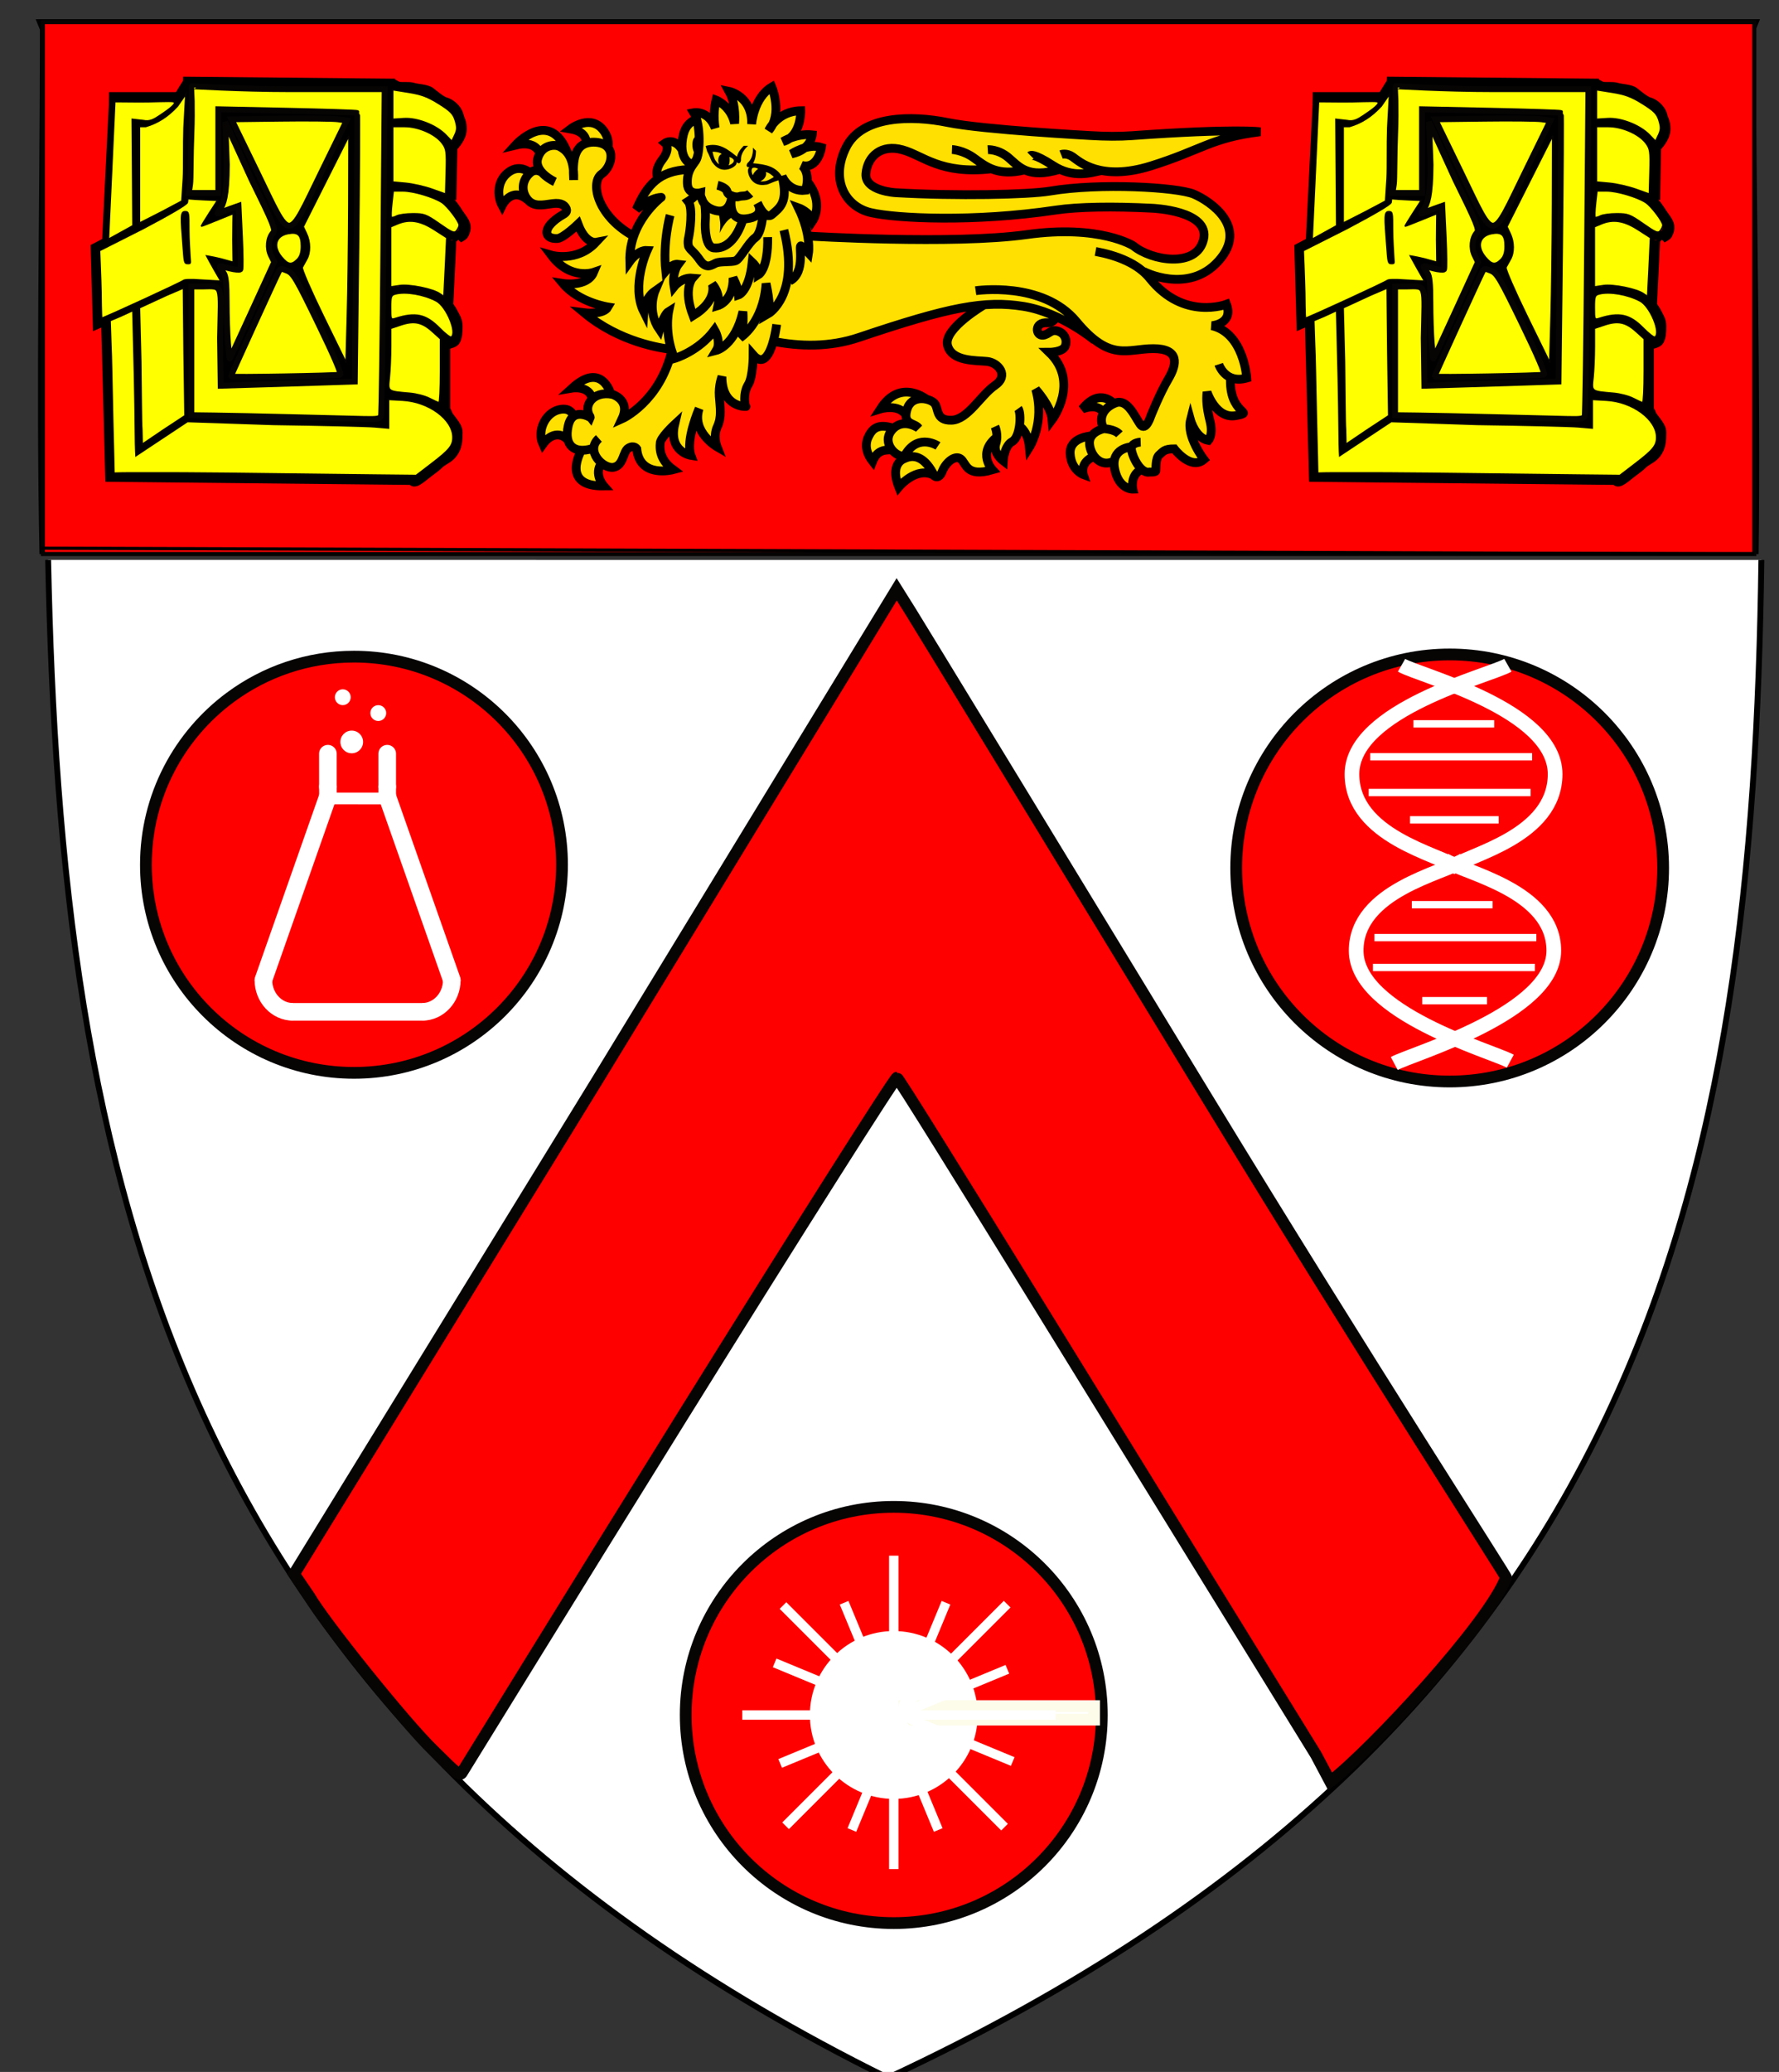 <?xml version="1.0" encoding="utf-8"?>
<!-- Generator: Adobe Illustrator 16.0.0, SVG Export Plug-In . SVG Version: 6.00 Build 0)  -->
<!DOCTYPE svg PUBLIC "-//W3C//DTD SVG 1.1//EN" "http://www.w3.org/Graphics/SVG/1.1/DTD/svg11.dtd">
<svg version="1.1"
	 id="svg1" xmlns:inkscape="http://www.inkscape.org/namespaces/inkscape" xmlns:sodipodi="http://sodipodi.sourceforge.net/DTD/sodipodi-0.dtd" xmlns:svg="http://www.w3.org/2000/svg" xmlns:rdf="http://www.w3.org/1999/02/22-rdf-syntax-ns#" xmlns:dc="http://purl.org/dc/elements/1.1/" xmlns:cc="http://creativecommons.org/ns#" sodipodi:docbase="H:\Leo\[ Interessantes ]\College Crests\Shields" sodipodi:docname="Trinity College (Cambridge) Crest.svg" inkscape:version="0.46" sodipodi:version="0.32" inkscape:output_extension="org.inkscape.output.svg.inkscape"
	 xmlns="http://www.w3.org/2000/svg" xmlns:xlink="http://www.w3.org/1999/xlink" x="0px" y="0px" width="302.973px"
	 height="352.777px" viewBox="0 0 302.973 352.777" enable-background="new 0 0 302.973 352.777" xml:space="preserve">
<rect x="0" y="0" width="302.973" height="352.777" fill="#333333" stroke="none"/>
<defs>
	
	
		<inkscape:perspective  inkscape:vp_x="0 : 177.16536 : 1" inkscape:vp_y="0 : 1000 : 0" inkscape:vp_z="301.18109 : 177.16536 : 1" sodipodi:type="inkscape:persp3d" id="perspective2757" inkscape:persp3d-origin="150.59055 : 118.11024 : 1">
		</inkscape:perspective>
	
		<inkscape:perspective  inkscape:vp_x="0 : 526.18109 : 1" inkscape:vp_y="0 : 1000 : 0" inkscape:vp_z="744.09448 : 526.18109 : 1" sodipodi:type="inkscape:persp3d" id="perspective2879" inkscape:persp3d-origin="372.04724 : 350.78739 : 1">
		</inkscape:perspective>
</defs>
<g id="Layer_2">
</g>
<sodipodi:namedview  inkscape:zoom="1" showgrid="true" bordercolor="#666666" pagecolor="#ffffff" gridtolerance="0.4mm" borderopacity="1.0" inkscape:cx="40.890019" inkscape:cy="252.25138" id="base" inkscape:window-x="-8" inkscape:window-height="750" inkscape:window-width="1280" inkscape:pageshadow="2" inkscape:pageopacity="0.0" inkscape:current-layer="g1731" inkscape:document-units="mm" inkscape:window-y="-8">
	
		<inkscape:grid  color="#0000ff" type="xygrid" spacingy="10mm" empopacity="0.4" empspacing="5" empcolor="#0000ff" spacingx="10mm" opacity="0.2" originy="0mm" originx="0px" id="GridFromPre046Settings">
		</inkscape:grid>
</sodipodi:namedview>
<path id="path1534_1_" sodipodi:nodetypes="cccccccc" fill="#FFFFFF" stroke="#000000" d="M299,94.335
	c0.396-29.158-0.474-59.118-0.494-89.371c0.162-0.398,0.332-0.797,0.494-1.195c-0.165,0-0.329,0-0.494,0
	c-97.063,0-194.135,0-291.198,0c-0.165,0-0.329,0-0.494,0c0.162,0.398,0.332,0.797,0.494,1.195
	C7.287,35.215,6.616,65.173,7.224,94.33"/>
<path id="path1534" sodipodi:nodetypes="cccccccc" fill="#FFFFFF" stroke="#000000" d="M8.197,95.33
	c2.166,104.067,20.61,197.928,143.008,258.448C281.025,293.259,298.56,199.4,299.973,95.335"/>
<rect x="7.307" y="3.767" fill="#FF0000" stroke="#070404" stroke-width="0.7" stroke-linecap="round" width="291.46" height="90.563"/>
<path id="path3981" fill="#FF0000" stroke="#000000" stroke-width="0.534" d="M7.001,93.332l291.767,0.998"/>
<path id="path3983_4_" fill="none" stroke="#000000" d="M226,303.331"/>
<path id="path3983_3_" fill="none" stroke="#000000" d="M152,184.331"/>
<path id="path3983_1_" fill="none" stroke="#000000" d="M78,303.331"/>
<path id="path3985_4_" fill="none" stroke="#000000" d="M49,267.331"/>
<path id="path3985_3_" fill="none" stroke="#000000" d="M152,98.331"/>
<path id="path3985_1_" fill="none" stroke="#000000" d="M255,267.331"/>
<path id="path4045" fill="none" stroke="#000000" stroke-width="2" d="M30.723,16.687H18.561"/>
<path id="path4047" fill="none" stroke="#000000" d="M17.854,41.613l1.237-24.926"/>
<g id="g4101">
	<g id="g4079">
		<path id="path4023" fill="none" stroke="#000000" stroke-width="2" d="M65.937,55.401c-0.171-0.043,2.287-0.881,3.006-1.062
			c0.896-0.224,1.877-0.188,2.651,0c0.806,0.195,1.533,0.649,2.121,1.237c0.706,0.706,1.311,1.157,1.769,1.768
			c0.364,0.486,0.733,0.911,1.063,1.237"/>
		<path id="path4029" fill="none" stroke="#000000" stroke-width="2" d="M66.291,31.889c0.249,0.125,2.136,0,3.006,0
			c1.174,0,1.875,0.055,2.828,0.53c0.896,0.449,1.895,0.505,2.649,0.885c0.652,0.325,1.14,0.606,1.771,1.236
			c0.84,0.84,1.084,1.505,1.942,2.65c0.791,1.056,0.854,1.655,0.354,2.65c-0.104,0.207-0.947,0.595-1.062,0.707"/>
		<g id="g4060">
			<g id="g4053">
				<path id="path4007" fill="none" stroke="#000000" stroke-width="2" d="M32.161,14.066l34.13,0.324l-0.707,57.629l-33.587-0.707
					L31.82,48.153l6.188,0.178l0.177,16.617l21.567-0.53l0.528-44.726l-22.449-0.354v14.319l-6.188-0.354L32.161,14.066z"/>
				<path id="path4009" fill="none" stroke="#000000" stroke-width="2" d="M60.281,19.692l-9.546,19.27
					c0.235,0.236,0.474,0.473,0.707,0.707c0.583,0.583,0.53,1.353,0.53,2.299c0,1.029-0.057,1.704-0.354,2.299
					c-0.359,0.718-1.317,1.035-2.121,1.236c-0.772,0.192-1.561-0.675-1.945-1.062c-0.501-0.501-0.898-1.122-1.061-1.769
					c-0.222-0.88,0.088-1.942,0.354-2.476c0.346-0.69,1.131-0.901,1.769-1.063c0.639-0.158,1.465-0.045,2.121-0.177"/>
				<path id="path4011" fill="none" stroke="#000000" stroke-width="2" d="M50.205,45.325l9.19,18.915"/>
				<path id="path4013" fill="none" stroke="#000000" stroke-width="2" d="M38.36,64.417l9.192-19.977"/>
				<path id="path4015" fill="none" stroke="#000000" stroke-width="2" d="M38.183,19.339l9.723,19.977"/>
			</g>
			<path id="path4017" fill="none" stroke="#000000" stroke-width="2" d="M32.174,14.92c0.972-0.243,0,2.003,0,3.005
				s0,2.005,0,3.006c0,1.062,0,2.121,0,3.183c0,0.885,0,1.769,0,2.651c0,0.954,0.003,1.932-0.177,2.65
				c-0.256,1.021-0.53,1.717-0.53,2.829c0,0.818-0.036,1.731-0.177,2.298L16.44,42.32l0.354,12.552l15.024-6.719"/>
			<path id="path4019" fill="none" stroke="#000000" stroke-width="2" d="M23.158,51.689l0.528,24.926l8.662-5.748"/>
			<path id="path4021" sodipodi:nodetypes="cccssssssssc" fill="none" stroke="#000000" stroke-width="2" d="M18.208,54.164
				l0.707,26.87l51.44,0.529c0,0.922,1.737-0.686,2.477-1.236c0.739-0.557,1.281-0.931,1.768-1.414
				c0.739-0.739,1.585-0.876,2.299-1.77c0.835-1.044,0.886-2.185,0.886-3.535c0-1.144-1.563-2.358-1.77-3.183
				c-0.154-0.613-1.283-0.994-1.769-1.236c-0.854-0.427-1.543-0.973-2.651-1.415c-0.872-0.35-2.448,0.053-3.358-0.177
				c-1.021-0.256-1.478-0.208-2.12-0.53"/>
			<path id="path4025" fill="none" stroke="#000000" stroke-width="2" d="M65.937,49.567c0.014,0.016,2.426-0.253,2.829-0.354
				c1.037-0.259,2.068,0.17,2.828,0.354c0.856,0.208,1.489,0.461,2.475,0.708c0.688,0.171,1.271,0.915,1.594,1.237
				c0.612,0.613,1.068,1.257,1.414,1.943c0.378,0.756,0.707,1.188,0.707,2.121c0,1.028-0.059,1.704-0.354,2.298
				c-0.155,0.311-0.836,0.476-1.061,0.53"/>
			<path id="path4027" fill="none" stroke="#000000" stroke-width="2" d="M65.937,37.9c-0.416,0.833,1.748-0.657,2.652-0.884
				c0.862-0.217,2.124,0,3.005,0c0.804,0,1.563,0.781,2.121,1.062c0.792,0.396,1.412,1.061,2.122,1.414
				c0.674,0.337,0.913,0.826,1.061,1.414"/>
			<path id="path4031" fill="none" stroke="#000000" stroke-width="2" d="M76.721,40.906l-0.53,11.138"/>
			<path id="path4033" fill="none" stroke="#000000" stroke-width="2" d="M65.937,20.753c-0.421,0.845,1.886,0,2.829,0
				c1.121,0,2.161,0.03,2.828,0.354c0.876,0.427,1.721,1.05,2.475,1.236c0.866,0.218,1.09,0.911,1.594,1.415
				c0.557,0.558,0.82,1,1.235,1.414"/>
			<path id="path4039" fill="none" stroke="#000000" stroke-width="2" d="M76.721,34.01l0.177-9.016
				c-0.133,0.133,1.591-1.428,1.591-3.006c0-1.216-0.299-1.372-0.528-2.299c-0.267-1.06-1.396-1.938-2.121-2.121
				c-0.779-0.194-2.253-1.469-2.652-1.769c-0.623-0.468-2.185-0.492-2.828-0.707c-0.699-0.233-1.938-0.044-2.475-0.177
				c-0.663-0.166-0.599-0.371-1.237-0.529"/>
			<path id="path4041" fill="none" stroke="#000000" stroke-width="2" d="M38.007,33.481l-2.573,4.064l4.695-1.591l0.177,9.369
				l-4.243-1.062l2.121,3.712"/>
			<path id="path4043" fill="none" stroke="#000000" stroke-width="2" d="M31.467,36.133l0.354,8.662"/>
			<path id="path4049" fill="none" stroke="#000000" stroke-width="2" d="M32.161,14.066c-0.53,0.796-1.667,2.622-2.108,3.505
				c-0.428,0.854-0.9,1.245-1.592,1.592c-0.873,0.438-1.479,1.004-2.651,1.591c-0.731,0.367-1.832,0.178-2.649,0.178v18.03"/>
		</g>
	</g>
	<path id="path4051" fill="none" stroke="#000000" stroke-width="2" d="M75.661,57.699v12.021"/>
</g>
<path id="path4125" fill="none" stroke="#000000" d="M79.019,37.9c0.065,0.776-0.559,1.796-1.061,2.299
	c-0.345,0.343-0.305,0.417-0.884,0.707"/>
<path id="path4277" fill="#FF0000" stroke="#070404" stroke-width="2" stroke-linecap="round" d="M224.119,298.773
	c-28.364-45.947-70.896-115.279-71.379-115.279c-0.355,0-16.796,25.947-36.528,57.66c-19.735,31.714-37.201,60.146-37.591,60.743
	c-0.444,0.677-2.261-1.412-4.852-3.911c-4.763-4.594-18.654-21.915-21.063-26.144l-2.623-3.851l51.813-84.326l50.813-83.324
	l2.397,3.824c1.319,2.104,23.9,39.15,50.183,82.326c27.537,45.239,52.021,83.062,51.189,82.111
	c-2.884,7.783-23.134,29.533-29.94,34.728L224.119,298.773z"/>
<path id="path4353" fill="#FFFF00" stroke="#070404" stroke-width="0.247" stroke-linecap="round" d="M0,0"/>
<path id="path2598" fill="#FFFF00" stroke="#070404" stroke-width="0.247" stroke-linecap="round" d="M55.085,53.843
	c-2.114-4.328-3.738-8.075-3.609-8.325c0.128-0.251,0.464-0.854,0.744-1.341c0.67-1.157,0.658-2.966-0.029-4.414L51.639,38.6
	l3.892-7.729l3.894-7.729l-0.027,11.489c-0.015,6.319-0.125,14.999-0.246,19.287l-0.22,7.796L55.085,53.843z"/>
<path id="path2600" fill="#FFFF00" stroke="#070404" stroke-linecap="round" d="M43.851,29.433l-4.427-9.122l8.338-0.104
	c4.586-0.059,8.999-0.012,9.808,0.104l1.471,0.21l-4.359,8.911C48.81,41.426,49.673,41.426,43.851,29.433L43.851,29.433z"/>
<path id="path2602" fill="#FFFF00" stroke="#070404" stroke-linecap="round" d="M38.829,58.448
	c-0.126-1.491-0.229-4.646-0.229-7.011c0-3.23-0.143-4.458-0.519-4.983c-0.952-1.331-1.029-1.314,1.049-0.755
	c0.866,0.232,1.679,0.274,1.787,0.167c0.106-0.108,0.086-2.586-0.051-5.507l-0.247-5.31l-1.407,0.496
	c-1.991,0.703-2.635,1.347-1.81,0.186c0.667-0.937,1.199-2.271,1.229-7.696l-0.271-7.282l4.487,9.813
	c3.668,7.438,4.124,8.555,3.688,9.039c-0.831,0.919-0.998,2.639-0.379,3.882l0.563,1.13l-3.745,8.178
	c-2.061,4.498-3.784,8.222-3.831,8.272S38.955,59.94,38.829,58.448L38.829,58.448z"/>
<path id="path2606" fill="#FFFF00" stroke="#070404" stroke-linecap="round" d="M39.306,64.117c0-0.146,7.666-16.923,8.175-17.891
	c0.281-0.533,0.443-0.547,1.455-0.121c1.023,0.431,1.563,1.352,5.284,9.016c2.627,5.412,3.988,8.585,3.719,8.668
	C57.366,63.968,39.306,64.285,39.306,64.117L39.306,64.117z"/>
<path id="path2632" fill="#FFFF00" stroke="#070404" stroke-width="0.247" stroke-linecap="round" d="M0,0"/>
<path id="path2634" fill="#FFFF00" stroke="#070404" stroke-width="0.247" stroke-linecap="round" d="M0,0"/>
<path id="path2636" fill="#FFFF00" stroke="#070404" stroke-width="0.247" stroke-linecap="round" d="M24.16,73.123
	c-0.105-1.206-0.102-6.421-0.182-11.515l-0.227-9.205c0,0,3.133-1.444,4.641-2.141l2.844-1.22l0.109,10.97l0.156,10.766
	l-3.656,2.406l-3.625,2.453L24.16,73.123z"/>
<path id="path2638" fill="#FFFF00" stroke="#070404" stroke-linecap="round" d="M49.736,71.027
	c-5.25-0.133-11.256-0.262-13.347-0.286l-3.801-0.048v-10.96V48.772l1.854,0.006c3.668-0.063,3.199-0.607,3.029,8.786l0.111,8.109
	l4.838-0.144c2.661-0.079,7.8-0.239,11.42-0.355l6.582-0.213l0.262-22.788c0.146-12.532,0.199-22.852,0.121-22.93
	c-0.077-0.077-5.424-0.252-11.882-0.39l-11.741-0.247v7.127v7.127h-2.512h-2.513l0.222-1.503c0.121-0.825,0.056-4.726,0.223-8.711
	c0.166-3.985-0.021-7.91,0-7.958c0.024-0.049,7.939,0.495,16.8,0.495h16.108l-0.223,27.487c-0.123,15.119-0.305,27.769-0.399,28.107
	c-0.15,0.527-0.575,0.608-2.893,0.553C60.505,71.298,54.987,71.16,49.736,71.027L49.736,71.027z"/>
<path id="path2640" fill="#FFFF00" stroke="#070404" stroke-width="0.247" stroke-linecap="round" d="M17.21,49.873
	c-0.04-2.141-0.253-7.203-0.253-7.203l7.501-3.787c4.483-2.364,7.377-4.045,7.452-4.416c0.104-0.52,0.016-0.641,0.016-0.641
	c1.197,0.136,5.126,0.28,5.126,0.28s-2.908,4.412-2.746,4.412c0.161,0,5.401-2.144,5.401-2.144s-0.048,2.447-0.048,4.4l0.048,3.876
	l-2.11-0.577c-1.173-0.297-2.407-0.497-2.407-0.497s0.583,1.113,1.222,2.228l1.188,2.066l-3.375-0.188
	c-1.646-0.126-2.802-0.09-2.983,0.077c-0.321,0.296-13.574,6.4-13.905,6.4C17.241,54.164,17.21,49.873,17.21,49.873z M32.347,43.576
	c-0.031-0.738-0.184-2.736-0.187-4.438c-0.003-2.855,0.021-3.095-0.635-3.095c-0.807,0-0.731,0.821-0.337,5.922
	c0.202,2.598,0.166,2.917,0.789,2.917C32.594,44.884,32.399,44.795,32.347,43.576z"/>
<path id="path2642" fill="#FFFF00" stroke="#070404" stroke-width="0.247" stroke-linecap="round" d="M23.751,29.621v-8.072h1.063
	c2.018-0.597,3.729-1.646,5.416-3.482l1.414-2.042l-0.309,5.701c-0.103,2.917-0.005,6.726-0.112,8.674l-0.25,3.833l-3.583,1.899
	l-3.638,1.851L23.751,29.621L23.751,29.621z"/>
<path id="path2648" fill="#FFFF00" stroke="#070404" stroke-width="0.247" stroke-linecap="round" d="M73.155,67.839
	c-0.729-0.387-2.24-0.781-3.356-0.881c-3.878-0.343-3.748-0.242-3.491-2.699c0.123-1.186,0.226-3.551,0.226-5.256V55.9l1.769-0.587
	c2.248-0.746,3.568-0.465,5.344,1.14l1.374,1.241v5.438c0,2.991-0.119,5.433-0.265,5.425C74.604,68.548,73.886,68.224,73.155,67.839
	L73.155,67.839z"/>
<path id="path2650" fill="#FFFF00" stroke="#070404" stroke-width="0.247" stroke-linecap="round" d="M74.831,55.835
	c-2.292-2.326-4.082-2.711-7.505-1.611c-0.767,0.244-0.798,0.173-0.798-1.851c0-1.883,0.084-2.126,0.798-2.315
	c1.754-0.472,4.874,0.063,6.985,1.192c1.746,0.936,3.615,5.479,2.529,6.147C76.681,57.498,75.775,56.795,74.831,55.835
	L74.831,55.835z"/>
<path id="path2652" fill="#FFFF00" stroke="#070404" stroke-width="0.247" stroke-linecap="round" d="M74.913,50.021
	c-1.121-0.819-5.171-1.649-6.836-1.399l-1.549,0.231v-5.124v-5.124l1.149-0.48c2.03-0.852,3.876-0.566,6.256,0.959l2.152,1.381
	l-0.23,4.95c-0.127,2.724-0.249,4.978-0.271,5.009C75.563,50.456,75.26,50.275,74.913,50.021L74.913,50.021z"/>
<path id="path2654" fill="#FFFF00" stroke="#070404" stroke-width="0.247" stroke-linecap="round" d="M74.862,38.113
	c-2.257-1.577-2.616-1.715-4.529-1.715c-1.146,0-2.4,0.172-2.793,0.383c-0.396,0.211-0.79,0.307-0.885,0.214
	c-0.093-0.093-0.059-1.14,0.076-2.326l0.244-2.158h1.667c1.73,0,5.2,1.027,6.626,1.963c0.937,0.611,2.929,3.237,2.929,3.855
	c0,0.227-0.196,0.654-0.439,0.955C77.369,39.76,77.01,39.615,74.862,38.113L74.862,38.113z"/>
<path id="path2656" fill="#FFFF00" stroke="#070404" stroke-width="0.247" stroke-linecap="round" d="M73.601,32.226
	c-1.264-0.451-3.293-0.913-4.508-1.026l-2.21-0.206v-4.723v-4.724h1.998c2.406,0,5.277,1.269,6.443,2.845
	c0.7,0.949,0.765,1.403,0.675,4.853l-0.103,3.803L73.601,32.226z"/>
<g id="g2660">
	<path id="path2604" fill="#FFFF00" stroke="#070404" stroke-width="0.247" stroke-linecap="round" d="M48,43.796
		c-1.534-1.822-1.065-3.622,1.047-4.02c1.708-0.319,2.281,0.219,2.281,2.146c0,1.076-0.218,1.764-0.708,2.255
		C49.647,45.149,49.068,45.065,48,43.796L48,43.796z"/>
	<path id="path2644" fill="#FFFF00" stroke="#070404" stroke-width="0.247" stroke-linecap="round" d="M38.599,80.576
		c-10.403-0.125-19.131-0.033-19.158-0.063c-0.024-0.03-0.13-4.32-0.25-9.328s-0.203-10.707-0.313-12.703l-0.126-3.892l1.845-0.78
		l2.031-0.938l0.281,11.53c0.138,6.269,0.146,11.854,0.206,12.391l0.042,0.798l8.771-5.816l14.624,0.492
		c8.167,0.114,15.923,0.302,17.235,0.415l2.387,0.204v-2.438v-2.438l2.387,0.132c4.472,0.245,8.573,3.271,8.573,6.321
		c0,1.413-0.588,2.138-3.632,4.469l-2.634,2.018l-6.68-0.07C60.519,80.837,49.003,80.702,38.599,80.576L38.599,80.576z"/>
	<path id="path2646" fill="#FFFF00" stroke="#070404" stroke-width="0.247" stroke-linecap="round" d="M19.556,17.306l4.122,0.034
		c2.082,0.021,5.371-0.166,5.836-0.034c0.813,0.229-0.842,1.386-2.333,2.386c-0.996,0.669-1.708,1.062-2.786,0.832l-1.883-0.213
		l0.126,18.115l-4.166,2.302L19.556,17.306z"/>
	<path id="path2658" fill="#FFFF00" stroke="#070404" stroke-width="0.247" stroke-linecap="round" d="M75.948,23.014
		c-1.608-1.683-4.858-2.966-7.146-2.822l-1.92,0.119l0.001-2.515v-2.515l2.74,0.438c2.159,0.347,3.246,0.757,5.124,1.935
		c1.987,1.247,2.452,1.725,2.799,2.883c0.337,1.123,0.319,1.59-0.091,2.455L76.95,24.06L75.948,23.014z"/>
</g>
<path id="path2770" fill="#FFFF00" stroke="#070404" stroke-width="0.124" stroke-linecap="round" d="M0,0"/>
<path id="path2798" fill="#FFFF00" stroke="#070404" stroke-width="0.124" stroke-linecap="round" d="M0,0"/>
<path id="path2806" fill="#FFFF00" stroke="#070404" stroke-width="0.011" stroke-linecap="round" d="M0,0"/>
<path id="path2824" fill="#FFFF00" stroke="#070404" stroke-width="0.011" stroke-linecap="round" d="M0,0"/>
<path id="path2850" fill="#FF0000" stroke="#070404" stroke-width="0.022" stroke-linecap="round" d="M0,0"/>
<path id="path2852" fill="#FF0000" stroke="#070404" stroke-width="0.022" stroke-linecap="round" d="M0,0"/>
<path id="path2864" fill="#FF0000" stroke="#070404" stroke-width="0.124" stroke-linecap="round" d="M0,0"/>
<path id="path2868" fill="#FF0000" stroke="#070404" stroke-width="0.124" stroke-linecap="round" d="M0,0"/>
<path id="path2898" fill="#FFFF00" stroke="#070404" stroke-width="0.124" stroke-linecap="round" d="M0,0"/>
<path id="path4045_1_" fill="none" stroke="#000000" stroke-width="2" d="M235.723,16.687h-12.162"/>
<path id="path4047_1_" fill="none" stroke="#000000" d="M222.854,41.613l1.237-24.926"/>
<g id="g4101_1_">
	<g id="g4079_1_">
		<path id="path4023_1_" fill="none" stroke="#000000" stroke-width="2" d="M270.937,55.401c-0.171-0.043,2.287-0.881,3.006-1.062
			c0.896-0.224,1.877-0.188,2.651,0c0.806,0.195,1.533,0.649,2.121,1.237c0.706,0.706,1.311,1.157,1.769,1.768
			c0.364,0.486,0.733,0.911,1.063,1.237"/>
		<path id="path4029_1_" fill="none" stroke="#000000" stroke-width="2" d="M271.291,31.889c0.249,0.125,2.136,0,3.006,0
			c1.174,0,1.875,0.055,2.828,0.53c0.896,0.449,1.895,0.505,2.649,0.885c0.652,0.325,1.14,0.606,1.771,1.236
			c0.84,0.84,1.084,1.505,1.942,2.65c0.791,1.056,0.854,1.655,0.354,2.65c-0.104,0.207-0.947,0.595-1.062,0.707"/>
		<g id="g4060_1_">
			<g id="g4053_1_">
				<path id="path4007_1_" fill="none" stroke="#000000" stroke-width="2" d="M237.161,14.066l34.13,0.324l-0.707,57.629
					l-33.587-0.707l-0.179-23.158l6.188,0.178l0.177,16.617l21.567-0.53l0.528-44.726l-22.449-0.354v14.319l-6.188-0.354
					L237.161,14.066z"/>
				<path id="path4009_1_" fill="none" stroke="#000000" stroke-width="2" d="M265.281,19.692l-9.546,19.27
					c0.235,0.236,0.474,0.473,0.707,0.707c0.583,0.583,0.53,1.353,0.53,2.299c0,1.029-0.057,1.704-0.354,2.299
					c-0.359,0.718-1.317,1.035-2.121,1.236c-0.772,0.192-1.561-0.675-1.945-1.062c-0.501-0.501-0.898-1.122-1.063-1.769
					c-0.22-0.88,0.09-1.942,0.354-2.476c0.346-0.69,1.131-0.901,1.769-1.063c0.639-0.158,1.465-0.045,2.121-0.177"/>
				<path id="path4011_1_" fill="none" stroke="#000000" stroke-width="2" d="M255.205,45.325l9.19,18.915"/>
				<path id="path4013_1_" fill="none" stroke="#000000" stroke-width="2" d="M243.36,64.417l9.192-19.977"/>
				<path id="path4015_1_" fill="none" stroke="#000000" stroke-width="2" d="M243.183,19.339l9.723,19.977"/>
			</g>
			<path id="path4017_1_" fill="none" stroke="#000000" stroke-width="2" d="M237.174,14.92c0.972-0.243,0,2.003,0,3.005
				s0,2.005,0,3.006c0,1.062,0,2.121,0,3.183c0,0.885,0,1.769,0,2.651c0,0.954,0.003,1.932-0.177,2.65
				c-0.256,1.021-0.53,1.717-0.53,2.829c0,0.818-0.036,1.731-0.177,2.298L221.44,42.32l0.354,12.552l15.024-6.719"/>
			<path id="path4019_1_" fill="none" stroke="#000000" stroke-width="2" d="M228.158,51.689l0.528,24.926l8.662-5.748"/>
			<path id="path4021_1_" sodipodi:nodetypes="cccssssssssc" fill="none" stroke="#000000" stroke-width="2" d="M223.208,54.164
				l0.707,26.87l51.44,0.529c0,0.922,1.737-0.686,2.477-1.236c0.739-0.557,1.281-0.931,1.768-1.414
				c0.739-0.739,1.585-0.876,2.299-1.77c0.835-1.044,0.886-2.185,0.886-3.535c0-1.144-1.563-2.358-1.77-3.183
				c-0.154-0.613-1.283-0.994-1.769-1.236c-0.854-0.427-1.543-0.973-2.651-1.415c-0.872-0.35-2.448,0.053-3.358-0.177
				c-1.021-0.256-1.478-0.208-2.122-0.53"/>
			<path id="path4025_1_" fill="none" stroke="#000000" stroke-width="2" d="M270.937,49.567c0.014,0.016,2.426-0.253,2.829-0.354
				c1.037-0.259,2.068,0.17,2.828,0.354c0.856,0.208,1.489,0.461,2.475,0.708c0.688,0.171,1.271,0.915,1.594,1.237
				c0.612,0.613,1.068,1.257,1.414,1.943c0.378,0.756,0.707,1.188,0.707,2.121c0,1.028-0.059,1.704-0.354,2.298
				c-0.155,0.311-0.836,0.476-1.061,0.53"/>
			<path id="path4027_1_" fill="none" stroke="#000000" stroke-width="2" d="M270.937,37.9c-0.416,0.833,1.748-0.657,2.652-0.884
				c0.862-0.217,2.124,0,3.005,0c0.804,0,1.563,0.781,2.121,1.062c0.792,0.396,1.412,1.061,2.122,1.414
				c0.674,0.337,0.913,0.826,1.061,1.414"/>
			<path id="path4031_1_" fill="none" stroke="#000000" stroke-width="2" d="M281.721,40.906l-0.53,11.138"/>
			<path id="path4033_1_" fill="none" stroke="#000000" stroke-width="2" d="M270.937,20.753c-0.421,0.845,1.886,0,2.829,0
				c1.121,0,2.161,0.03,2.828,0.354c0.876,0.427,1.721,1.05,2.475,1.236c0.866,0.218,1.09,0.911,1.594,1.415
				c0.557,0.558,0.82,1,1.235,1.414"/>
			<path id="path4039_1_" fill="none" stroke="#000000" stroke-width="2" d="M281.721,34.01l0.177-9.016
				c-0.133,0.133,1.591-1.428,1.591-3.006c0-1.216-0.299-1.372-0.528-2.299c-0.267-1.06-1.396-1.938-2.121-2.121
				c-0.779-0.194-2.253-1.469-2.652-1.769c-0.623-0.468-2.185-0.492-2.828-0.707c-0.699-0.233-1.938-0.044-2.475-0.177
				c-0.663-0.166-0.599-0.371-1.237-0.529"/>
			<path id="path4041_1_" fill="none" stroke="#000000" stroke-width="2" d="M243.007,33.481l-2.573,4.064l4.695-1.591l0.177,9.369
				l-4.243-1.062l2.121,3.712"/>
			<path id="path4043_1_" fill="none" stroke="#000000" stroke-width="2" d="M236.467,36.133l0.354,8.662"/>
			<path id="path4049_1_" fill="none" stroke="#000000" stroke-width="2" d="M237.161,14.066c-0.53,0.796-1.667,2.622-2.108,3.505
				c-0.428,0.854-0.9,1.245-1.592,1.592c-0.873,0.438-1.479,1.004-2.651,1.591c-0.731,0.367-1.832,0.178-2.649,0.178v18.03"/>
		</g>
	</g>
	<path id="path4051_1_" fill="none" stroke="#000000" stroke-width="2" d="M280.661,57.699v12.021"/>
</g>
<path id="path4125_1_" fill="none" stroke="#000000" d="M284.019,37.9c0.065,0.776-0.559,1.796-1.061,2.299
	c-0.343,0.343-0.305,0.417-0.884,0.707"/>
<path id="path2598_1_" fill="#FFFF00" stroke="#070404" stroke-width="0.247" stroke-linecap="round" d="M260.085,53.843
	c-2.114-4.328-3.738-8.075-3.609-8.325c0.128-0.251,0.464-0.854,0.744-1.341c0.67-1.157,0.658-2.966-0.029-4.414l-0.552-1.162
	l3.892-7.729l3.894-7.729l-0.027,11.489c-0.015,6.319-0.125,14.999-0.246,19.287l-0.22,7.796L260.085,53.843z"/>
<path id="path2600_1_" fill="#FFFF00" stroke="#070404" stroke-linecap="round" d="M248.851,29.433l-4.427-9.122l8.338-0.104
	c4.586-0.059,8.999-0.012,9.808,0.104l1.471,0.21l-4.359,8.911C253.81,41.426,254.673,41.426,248.851,29.433L248.851,29.433z"/>
<path id="path2602_1_" fill="#FFFF00" stroke="#070404" stroke-linecap="round" d="M243.829,58.448
	c-0.126-1.491-0.229-4.646-0.229-7.011c0-3.23-0.143-4.458-0.519-4.983c-0.952-1.331-1.028-1.314,1.049-0.755
	c0.866,0.232,1.679,0.274,1.787,0.167c0.106-0.108,0.086-2.586-0.051-5.507l-0.247-5.31l-1.407,0.496
	c-1.991,0.703-2.636,1.347-1.81,0.186c0.666-0.937,1.198-2.271,1.229-7.696l-0.271-7.282l4.487,9.813
	c3.668,7.438,4.124,8.555,3.688,9.039c-0.831,0.919-0.998,2.639-0.379,3.882l0.563,1.13l-3.745,8.178
	c-2.061,4.498-3.784,8.222-3.831,8.272S243.955,59.94,243.829,58.448L243.829,58.448z"/>
<path id="path2606_1_" fill="#FFFF00" stroke="#070404" stroke-linecap="round" d="M244.306,64.117
	c0-0.146,7.666-16.923,8.175-17.891c0.281-0.533,0.443-0.547,1.455-0.121c1.023,0.431,1.563,1.352,5.284,9.016
	c2.627,5.412,3.988,8.585,3.719,8.668C262.366,63.968,244.306,64.285,244.306,64.117L244.306,64.117z"/>
<path id="path2636_1_" fill="#FFFF00" stroke="#070404" stroke-width="0.247" stroke-linecap="round" d="M229.16,73.123
	c-0.105-1.206-0.102-6.421-0.182-11.515l-0.227-9.205c0,0,3.133-1.444,4.641-2.141l2.844-1.22l0.109,10.97l0.156,10.766
	l-3.656,2.406l-3.625,2.453L229.16,73.123z"/>
<path id="path2638_1_" fill="#FFFF00" stroke="#070404" stroke-linecap="round" d="M254.736,71.027
	c-5.25-0.133-11.256-0.262-13.347-0.286l-3.801-0.048v-10.96V48.772l1.854,0.006c3.668-0.063,3.199-0.607,3.029,8.786l0.111,8.109
	l4.838-0.144c2.661-0.079,7.8-0.239,11.42-0.355l6.582-0.213l0.262-22.788c0.146-12.532,0.199-22.852,0.121-22.93
	c-0.077-0.077-5.424-0.252-11.882-0.39l-11.741-0.247v7.127v7.127h-2.512h-2.513l0.222-1.503c0.121-0.825,0.056-4.726,0.223-8.711
	c0.166-3.985-0.021-7.91,0-7.958c0.024-0.049,7.939,0.495,16.8,0.495h16.108l-0.223,27.487c-0.123,15.119-0.305,27.769-0.399,28.107
	c-0.148,0.527-0.575,0.608-2.893,0.553C265.505,71.298,259.987,71.16,254.736,71.027L254.736,71.027z"/>
<path id="path2640_1_" fill="#FFFF00" stroke="#070404" stroke-width="0.247" stroke-linecap="round" d="M222.21,49.873
	c-0.04-2.141-0.253-7.203-0.253-7.203l7.501-3.787c4.483-2.364,7.377-4.045,7.452-4.416c0.104-0.52,0.016-0.641,0.016-0.641
	c1.197,0.136,5.127,0.28,5.127,0.28s-2.908,4.412-2.746,4.412c0.161,0,5.401-2.144,5.401-2.144s-0.048,2.447-0.048,4.4l0.048,3.876
	l-2.11-0.577c-1.173-0.297-2.407-0.497-2.407-0.497s0.583,1.113,1.222,2.228l1.188,2.066l-3.375-0.188
	c-1.646-0.126-2.802-0.09-2.982,0.077c-0.322,0.296-13.575,6.4-13.906,6.4C222.241,54.164,222.21,49.873,222.21,49.873z
	 M237.347,43.576c-0.031-0.738-0.184-2.736-0.187-4.438c-0.005-2.855,0.021-3.095-0.635-3.095c-0.807,0-0.731,0.821-0.337,5.922
	c0.202,2.598,0.166,2.917,0.789,2.917C237.594,44.884,237.399,44.795,237.347,43.576z"/>
<path id="path2642_1_" fill="#FFFF00" stroke="#070404" stroke-width="0.247" stroke-linecap="round" d="M228.751,29.621v-8.072
	h1.063c2.018-0.597,3.729-1.646,5.416-3.482l1.414-2.042l-0.309,5.701c-0.103,2.917-0.005,6.726-0.112,8.674l-0.25,3.833
	l-3.584,1.899l-3.638,1.851V29.621z"/>
<path id="path2648_1_" fill="#FFFF00" stroke="#070404" stroke-width="0.247" stroke-linecap="round" d="M278.155,67.839
	c-0.729-0.387-2.24-0.781-3.356-0.881c-3.878-0.343-3.748-0.242-3.491-2.699c0.123-1.186,0.226-3.551,0.226-5.256V55.9l1.769-0.587
	c2.248-0.746,3.568-0.465,5.344,1.14l1.374,1.241v5.438c0,2.991-0.119,5.433-0.265,5.425
	C279.604,68.548,278.886,68.224,278.155,67.839L278.155,67.839z"/>
<path id="path2650_1_" fill="#FFFF00" stroke="#070404" stroke-width="0.247" stroke-linecap="round" d="M279.831,55.835
	c-2.292-2.326-4.082-2.711-7.505-1.611c-0.767,0.244-0.798,0.173-0.798-1.851c0-1.883,0.084-2.126,0.798-2.315
	c1.754-0.472,4.874,0.063,6.985,1.192c1.746,0.936,3.615,5.479,2.529,6.147C281.681,57.498,280.775,56.795,279.831,55.835
	L279.831,55.835z"/>
<path id="path2652_1_" fill="#FFFF00" stroke="#070404" stroke-width="0.247" stroke-linecap="round" d="M279.913,50.021
	c-1.121-0.819-5.171-1.649-6.836-1.399l-1.549,0.231v-5.124v-5.124l1.149-0.48c2.03-0.852,3.876-0.566,6.256,0.959l2.152,1.381
	l-0.23,4.95c-0.127,2.724-0.249,4.978-0.271,5.009C280.563,50.456,280.26,50.275,279.913,50.021L279.913,50.021z"/>
<path id="path2654_1_" fill="#FFFF00" stroke="#070404" stroke-width="0.247" stroke-linecap="round" d="M279.862,38.113
	c-2.257-1.577-2.616-1.715-4.529-1.715c-1.146,0-2.4,0.172-2.793,0.383c-0.396,0.211-0.79,0.307-0.885,0.214
	c-0.093-0.093-0.059-1.14,0.076-2.326l0.244-2.158h1.667c1.73,0,5.2,1.027,6.626,1.963c0.937,0.611,2.929,3.237,2.929,3.855
	c0,0.227-0.196,0.654-0.439,0.955C282.369,39.76,282.01,39.615,279.862,38.113L279.862,38.113z"/>
<path id="path2656_1_" fill="#FFFF00" stroke="#070404" stroke-width="0.247" stroke-linecap="round" d="M278.601,32.226
	c-1.264-0.451-3.293-0.913-4.508-1.026l-2.21-0.206v-4.723v-4.724h1.998c2.406,0,5.277,1.269,6.443,2.845
	c0.7,0.949,0.765,1.403,0.675,4.853l-0.103,3.803L278.601,32.226z"/>
<g id="g2660_1_">
	<path id="path2604_1_" fill="#FFFF00" stroke="#070404" stroke-width="0.247" stroke-linecap="round" d="M253,43.796
		c-1.534-1.822-1.065-3.622,1.047-4.02c1.708-0.319,2.281,0.219,2.281,2.146c0,1.076-0.218,1.764-0.708,2.255
		C254.647,45.149,254.068,45.065,253,43.796L253,43.796z"/>
	<path id="path2644_1_" fill="#FFFF00" stroke="#070404" stroke-width="0.247" stroke-linecap="round" d="M243.599,80.576
		c-10.403-0.125-19.131-0.033-19.158-0.063c-0.024-0.03-0.13-4.32-0.25-9.328s-0.203-10.707-0.313-12.703l-0.126-3.892l1.845-0.78
		l2.031-0.938l0.281,11.53c0.138,6.269,0.146,11.854,0.204,12.391l0.042,0.798l8.773-5.816l14.623,0.492
		c8.167,0.114,15.923,0.302,17.235,0.415l2.387,0.204v-2.438v-2.438l2.387,0.132c4.47,0.245,8.573,3.271,8.573,6.321
		c0,1.413-0.588,2.138-3.632,4.469l-2.634,2.018l-6.68-0.07C265.519,80.837,254.003,80.702,243.599,80.576L243.599,80.576z"/>
	<path id="path2646_1_" fill="#FFFF00" stroke="#070404" stroke-width="0.247" stroke-linecap="round" d="M224.556,17.306
		l4.121,0.034c2.082,0.021,5.371-0.166,5.836-0.034c0.813,0.229-0.842,1.386-2.332,2.386c-0.996,0.669-1.709,1.062-2.786,0.832
		l-1.883-0.213l0.126,18.115l-4.166,2.302L224.556,17.306z"/>
	<path id="path2658_1_" fill="#FFFF00" stroke="#070404" stroke-width="0.247" stroke-linecap="round" d="M280.948,23.014
		c-1.608-1.683-4.858-2.966-7.146-2.822l-1.92,0.119l0.001-2.515v-2.515l2.74,0.438c2.157,0.347,3.246,0.757,5.124,1.935
		c1.987,1.247,2.45,1.725,2.799,2.883c0.337,1.123,0.317,1.59-0.091,2.455l-0.508,1.067L280.948,23.014z"/>
</g>
<g>
	<path id="path3263" fill="#FFE000" d="M131.515,58.083c4.658,0.938,9.781,1.057,14.765-0.627
		c10.673-3.602,16.803-5.245,21.556-5.583c-0.17-0.002-7.18,4.075-6.472,6.905c0.707,2.83,4.921,2.562,6.772,2.763
		c1.853,0.203,3.773,2.394,1.313,4.077c-2.462,1.685-4.616,5.862-7.413,5.931c-2.799,0.068-2.091-2.089-2.933-2.931
		c-0.177-0.177-0.45-0.344-0.929-0.474c-0.149,0.001-4.766-3.94-8.237,1.483c0,0,3.115-0.956,4.38,0.971
		c-0.194,1.717,1.521,1.451,2.123,2.298c0,0-2.658-1.92-4.378,0.191c-2.683-1.098-3.595-0.042-4.308,1.57
		c-0.552,1.522,0.052,2.882,0.855,3.902c0.646-1.616,1.641-2.042,3.286-1.986c0.603,0.768,1.567,1.253,2.353,1.216
		c0.151,0.156-2.944,0.681-1.183,5.136c0,0,3.025-3.669,6.063-1.905c0.012,0.047,0.798,0.644,1.346-0.787
		c0.549-1.429,2.099-2.813,3.1-2.119c1.001,0.69,0.866,3.206,5.434,1.876l0,0c0,0-2.711-2.898,0.783-5.481
		c-0.047,0.434-0.104,0.756-0.21,1.084c-0.505,1.551,1.279,2.898,1.279,2.898s0.136-2.562,1.518-3.304
		c0.599-0.319,0.979-1.262,1.245-2.417c0.067-0.126,1.417,0.615,1.687,3.396c0,0,2.698-4.242,1.081-9.868
		c0,0,2.623,2.883,2.79,5.169c0,0,4.789-6.386-0.501-11.483c1.205,0.111,1.884-0.436,2.74-1.071c0.381-1.072-0.145-2.217-1.313-2.55
		c-1.167-0.333-1.452,0.597-2.478,0.716c-1.278,0.148-1.573-2.287,0.762-2.121c0.592,0.043,1.063-0.308,1.705-0.888
		c3.776,1.743,6.271,3.828,6.207,3.751c3.879,3.103,6.482,1.545,10.102,1.545c4.433,0,4.1,2.572,2.572,5.146
		c-1.522,2.573-3.002,6.339-3.002,6.339s-0.855,2.764-1.811,1.382s-2.192-4.384-4.313-3.55c-0.119,0.07-2.55-2.788-5.552,0.978
		c0,0,2.573-1.145,3.559,0.651c-0.39,0.85-0.39,1.754,0.11,2.685c-0.916,0.174-1.516,0.691-2.138,1.282
		c-0.006-0.044-3.725,0.146-3.58,2.958c0.143,2.813,2.239,3.574,2.239,3.574s-0.717-2.145,1.931-3.088
		c0.877,1.047,1.938,1.521,3.312,0.932c-0.011,0.483,0.021,0.825,0.097,1.204c0.715,3.525,3.098,3.432,3.098,3.432
		s-0.524-2.287,1.459-3.302c0.521,0.317,0.956,0.494,1.4,0.396c0,0,1,0.049,1.048-0.189c0.048-0.237-0.097-2.146,0.571-2.716
		c0.668-0.571,0.856-1.048,2.572-1.048c0,0,2.813,3.717,5.051,1.811c0,0-3.002-3.907-2.285-6.719c0,0,0.855,3.099,3.05,3.479
		c0,0,0.855-0.953,0.286-3.24c-0.572-2.286-0.668-3.669-0.524-5.003c0,0,1.524,4.67,4.956,4.003
		c3.431-0.667-1.335-0.048-1.153-6.655c0.535,0.426,1.563,0.672,2.964,0.271l0,0c0,0-0.477-7.672-5.955-8.911
		c0,0,3.752-0.281,2.504-3.65c0,0-7.277,2.83-13.586-4.986c-0.547-0.605,7.03,3.396,12.226-2.369
		c5.194-5.767-1.382-10.198-4.193-11.39c-2.811-1.19-16.011-1.954-24.49-0.523c-3.651,0.616-16.081,0.878-26.297,0.276
		c0,0-5.32-0.276-5.061-3.255c0.263-2.979,2.66-5.046,6.233-4.046c3.572,1.001,6.441,4.207,14.975,3.165
		c0.007,0.002,3.455,1.138,5.688,0.199c0.2,0.078,3.727,1.076,5.98-0.097c0.998,0.493,2.838,1.311,7.471,0.274
		c2.136,0.364,4.775,0.27,8.21-0.808c8.675-2.716,10.197-4.766,18.584-5.813c0,0-4.104-0.613-21.846,0.663
		c-10.47,0.572-21.018-1.138-31.382-2.234c-6.052-1.239-14.581-1.239-17.297,4.24c-2.717,5.479-0.146,10.103,4.241,11.104
		c4.384,1.001,17.549,1.649,31.498-0.438c3.773-0.564,9.784-0.651,16.387-0.313c0,0,9.93,0.382,8.75,5.335
		c-1.179,4.953-8.929,3.571-11.928,1.078c0,0-5.661-3.673-18.195-1.921c-12.535,1.752-37.113,0.253-37.246,0.067
		c-0.637-2.049-1.461-4.221-1.632-4.642c0,0,1.881,0.664,2.453,2.214c0,0,2.021-2.998-0.941-6.878
		c0.003-1.93-0.964-2.556-0.964-2.556c2.812,0.763,3.384-3.05,3.384-3.05c-2.335-0.763-5.099,1.097-5.099,1.097
		c3.335-0.715,3.523-3.24,3.523-3.24c-2.716-0.285-4.99,1.149-4.99,1.149c3.167-0.875,3.029-5.257,3.029-5.257
		c-3.976,0.067-5.458,3.37-5.458,3.37c2.429-2.831,0.54-7.413,0.54-7.413c-3.101,1.82-3.438,6.335-3.438,6.335l0,0
		c0.135-4.784-3.842-5.593-3.842-5.593c1.279,2.291,0.942,5.458,0.942,5.458c-0.675-3.033-3.167-3.978-3.167-3.978
		c-0.605,2.563-0.136,4.786-0.136,4.786c-1.146-3.101-3.639-2.629-3.639-2.629c0.172,0.278,0.315,0.618,0.259,1.125
		c-1.041,0.636-1.856,1.285-2.166,3.217c-0.086,0.539-0.12,1.014-0.128,1.67c-1.373-1.859-2.853-0.836-2.853-0.836
		s1.025,0.857-0.5,2.835c-1.522,1.979-0.715,3.191-0.971,3.412c-1.585,1.354-2.547,2.974-3.437,5.046
		c5.068-3.245,3.943-2.233,1.497,0.867c-0.685,0.941-1.361,2.097-2.14,3.427c-6.144-3.479-7.188-8.97-5.268-10.316
		c1.334-0.938,2.073-3.029,1.147-4.427c0.064-0.945-0.068-1.878-0.711-2.817c-2.156-3.167-5.728-0.438-5.728-0.438l0,0
		c3.1,0.539,2.628,2.561,2.548,2.542c-2.117,0.824-2.165,3.521-2.023,6.137c0.104-2.631-0.529-4.014-1.145-4.714
		c-2.952-7.639-8.781-1.202-8.781-1.202c3.538-0.876,4.111,1.348,4.111,1.348s0.357-1.411-0.311,0.924
		c-0.306,1.069,0.285,1.994,0.781,2.484c-1.162-0.771-1.924-0.15-1.938-0.043c-0.017,0.105-1.7-1.579-3.724-0.164
		c-2.021,1.415-2.089,4.011-1.179,5.729c0,0,1.583-3.27,4.288-1.031c1.081,1.315,2.559,0.958,4.273,0.72
		c1.716-0.238,2.191,0.43,2.383,0.93c0.19,0.5-0.382,0.812-0.382,0.812l0,0c-2.335,1.31-2.765,2.418-2.765,2.418
		c-0.667,1.418,0.62,1.87,1.646,1.774c1.022-0.097,3.479-2.454,3.479-2.454l0,0c1.287,3.432,3.049,3.101,3.049,3.101
		c-3.232,3.47-7.614,2.188-7.614,2.188c3.234,4.313,7.21,2.933,7.21,2.933c-1.077,2.562-5.224,1.887-5.224,1.887
		c2.696,3.233,7.685,4.01,7.685,4.01c-0.792,1.398-4.063,0.979-4.063,0.979c6.02,4.995,13.042,6.053,15.047,6.322
		c-2.139,8.856-8.595,11.737-8.595,11.737c1.523-3.252-1.651-4.161-1.787-4.22c-1.362-3.607-4.131-2.964-6.711-1.013
		c0,0,2.931-0.5,3.375,1.906c-0.851,0.886-0.99,2.121-0.167,3.173c0.012-0.022-1.573-1.038-2.841-0.274
		c-0.081,0.128-0.392-1.707-2.679-1.11c-2.287,0.596-3.692,3.573-2.668,5.86c1.342-1.87,3.019-2.001,4.229-0.718
		c0.379,1.158,1.275,1.744,2.417,1.776c-0.118,0.036-3.692,6.16,3.718,6.041c0,0-1.811-2.05-0.146-3.779
		c0.734,0.52,1.326,0.695,1.813,0.612c1.752-0.305,1.583-2.695,2.543-3.27c0.96-0.573,1.416,0.117,1.416,0.117l0,0
		c0.474,5.089,6.194,3.556,6.194,3.556c-1.476-1.074-2.39-2.548-2.202-4.438c-0.093-0.918,2.465-3.281,2.465-3.281
		c-1.097,4.693,2.765,5.288,2.765,5.288c-0.952-2.62,1.404-7.98,1.404-7.98l0,0c-1.334,4.004,3.051,6.528,3.051,6.528
		s-0.716-1.812,0.049-3.432c0.763-1.62,0.477-3.24,0.333-5.146c-0.145-1.905,0.447-3.375,0.447-3.375
		c0,5.291,4.104,5.082,4.091,5.085c-0.16,0.055-0.563-2.229,0.388-3.731c0.833-1.322,0.841-5.055,0.841-5.055
		c2.954,3.384,4.002-5.193,4.002-5.193"/>
	<path id="path2461" fill="none" stroke="#000000" stroke-width="1.5" d="M187.975,72.99c0,0,1.858,0.047,2.669,0.952
		 M189.739,68.749c0,0-2.431-2.858-5.433,0.904c0,0,2.573-1.145,3.574,0.572 M185.832,74.229c0,0-3.719,0.189-3.574,3.002
		c0.143,2.813,2.239,3.574,2.239,3.574s-0.717-2.145,1.954-3.146 M192.597,76.088L192.597,76.088c0,0-3.479,0.238-2.764,3.766
		c0.715,3.526,3.098,3.432,3.098,3.432s-0.522-2.287,1.334-3.288 M194.265,75.278c0,0-1.382,0.048-1.572,0.905
		c-0.188,0.857,1.384,4.574,3.1,4.192c0,0,1,0.048,1.048-0.189s-0.095-2.146,0.572-2.717c0.667-0.57,0.855-1.048,2.571-1.048
		c0,0,2.813,3.718,5.053,1.812c0,0-3.002-3.907-2.287-6.719c0,0,0.855,3.098,3.05,3.479c0,0,0.855-0.953,0.286-3.24
		c-0.572-2.287-0.668-3.669-0.524-5.003c0,0,1.524,4.67,4.956,4.003c3.431-0.667-1.335-0.048-0.953-6.624 M207.56,62.031
		c0,0,1.098,3.383,4.768,2.335l0,0c0,0-0.479-7.673-5.957-8.911c0,0,3.752-0.282,2.504-3.65c0,0-7.277,2.829-13.039-4.382
		c-2.042-2.555-5.564-3.917-9.263-4.609 M189.739,78.469c-2.097,1.239-4.003-0.762-4.191-2.858c-0.19-2.097,2.43-2.62,2.43-2.62
		c-1-1.859,0-3.622,2.002-4.385c2.001-0.763,3.24,2.24,4.193,3.622s1.811-1.382,1.811-1.382s1.479-3.766,3.002-6.339
		c1.525-2.572,1.858-5.146-2.571-5.146c-4.433,0-7.34,2.334-13.104-4.622c-5.766-6.957-17.154-5.242-17.154-5.242 M186.403,57.932
		L186.403,57.932c0,0-5.643-4.734-12.104-5.767c-6.576-1.048-12.484,0.048-28.021,5.29c-4.981,1.684-10.104,1.563-14.765,0.627
		 M132.27,55.24c0,0-1.048,8.576-4.002,5.193c0,0-0.008,3.731-0.841,5.054c-0.948,1.505-0.548,3.786-0.387,3.731
		c0.012-0.003-4.09,0.205-4.09-5.085c0,0-0.594,1.47-0.449,3.375c0.144,1.906,0.43,3.526-0.333,5.146
		c-0.765,1.619-0.048,3.431-0.048,3.431s-4.386-2.524-3.052-6.527l0,0c0,0-2.356,5.36-1.403,7.98c0,0-3.86-0.596-2.766-5.289
		c0,0-2.558,2.364-2.465,3.282c-0.187,1.89,0.729,3.362,2.202,4.438c0,0-5.722,1.534-6.194-3.555l0,0c0,0-0.455-0.69-1.416-0.118
		c-0.96,0.573-0.792,2.966-2.543,3.27c-1.752,0.304-4.886-2.796-2.492-4.92 M100.847,76.383c-3.016,0.928-4.835-0.505-4.077-3.875
		c0.758-3.369,3.894-1.381,3.875-1.349c-1.565-2.004,0.354-4.666,3.641-4.01c0,0,3.175,0.91,1.649,4.161
		c0,0,6.456-2.88,8.493-11.684 M104.013,67.034L104.013,67.034c0,0-1.549-5.528-6.576-0.953c0,0,2.933-0.5,3.433,1.857
		 M97.723,71.013L97.723,71.013c0,0-0.31-1.836-2.597-1.239c-2.288,0.597-3.693,3.574-2.668,5.86
		c1.341-1.869,3.018-2.001,4.169-0.81 M98.986,76.731c0,0-3.572,6.124,3.836,6.004c0,0-1.811-2.049-0.333-3.954 M114.633,59.52
		c-2.108-0.214-9.132-1.271-15.15-6.269c0,0,3.271,0.421,4.063-0.979c0,0-4.987-0.774-7.685-4.009c0,0,4.146,0.674,5.225-1.888
		c0,0-3.978,1.381-7.21-2.933c0,0,4.38,1.281,7.613-2.188c0,0-1.763,0.331-3.049-3.1l0,0c0,0-2.454,2.357-3.479,2.453
		c-1.025,0.096-2.313-0.356-1.646-1.774c0,0,0.431-1.107,2.766-2.418l0,0c0,0,0.57-0.311,0.381-0.812
		c-0.19-0.5-0.667-1.167-2.382-0.93c-1.715,0.238-3.193,0.597-4.267-0.737c-1.07-1.334-1-3.336,0.62-4.623
		c0,0,0.763-0.618,1.692-0.047 M94.507,30.961c0,0-3.598-1.645-2.931-3.979s2.905-2.479,3.739-2.024s2.551,1.478,2.385,5.67
		c-0.171-3.127-0.068-6.374,3.383-6.421c4.044,0.033,3.379,4.022,1.382,5.425c-1.921,1.349-0.876,6.84,4.987,10.312 M90.402,29.531
		L90.402,29.531c0,0-1.685-1.687-3.707-0.271c-2.021,1.415-2.089,4.011-1.179,5.729c0,0,1.583-3.271,4.279-1.012 M91.885,26.06
		c0,0-0.573-2.225-4.111-1.349c0,0,5.829-6.437,8.862,1.28 M99.802,24.51c0,0,0.472-2.021-2.628-2.56l0,0
		c0,0,3.571-2.73,5.728,0.438c0.643,0.939,0.775,1.871,0.649,2.717 M167.664,51.87c0,0-7.01,4.078-6.302,6.907
		c0.707,2.83,4.921,2.562,6.772,2.763c1.853,0.203,3.773,2.394,1.313,4.077c-2.462,1.685-4.616,5.862-7.413,5.931
		c-2.799,0.068-2.091-2.089-2.933-2.931c-0.843-0.844-3.909-1.483-4.648,1.146c-0.742,2.628,1.313,2.189,1.985,3.134
		c0,0-2.659-1.92-4.548,0.337c-1.888,2.258,0.892,4.805,2.204,4.399 M159.742,75.921c0,0-3.183-2.12-5.396,1.215
		c-2.214,3.336,1.537-2.787,4.801,3.932c0,0,0.786,0.597,1.334-0.834c0.549-1.429,2.099-2.813,3.1-2.12s0.866,3.207,5.434,1.877l0,0
		c0,0-2.711-2.898,0.81-5.611 M169.45,72.626c0,0,0.64,1.416,0.135,2.965c-0.505,1.551,1.281,2.898,1.281,2.898
		s0.134-2.563,1.516-3.304s1.617-4.785,1.011-5.626 M173.696,72.643c0,0,1.35,0.741,1.617,3.521c0,0,2.698-4.242,1.081-9.868
		c0,0,2.623,2.882,2.79,5.169c0,0,4.789-6.386-0.501-11.483l0,0c0,0,2.359,0,2.74-1.071c0.381-1.072-0.145-2.217-1.313-2.55
		c-1.167-0.333-1.451,0.597-2.478,0.716c-1.278,0.148-1.573-2.287,0.762-2.121c0.683,0.049,1.2-0.42,1.723-1.228 M158.028,68.145
		c0,0-4.614-3.941-8.088,1.482c0,0,3.115-0.956,4.391,1.086 M152.237,72.943c-2.854-0.952-3.767,0.104-4.479,1.716
		c-0.552,1.522,0.052,2.882,0.855,3.902c0.646-1.616,1.641-2.042,3.313-1.95 M154.405,77.946c0,0-3.098,0.523-1.334,4.979
		c0,0,3.025-3.669,6.054-1.953 M194.742,46.21c0,0,7.575,4.003,12.771-1.763c5.194-5.767-1.382-10.198-4.193-11.39
		c-2.811-1.19-16.011-1.954-24.49-0.523c-3.651,0.615-16.081,0.878-26.295,0.276c0,0-5.322-0.276-5.063-3.255
		c0.263-2.979,2.66-5.047,6.233-4.047c3.572,1.001,6.441,4.207,15.13,3.241 M162.125,25.458c0,0,1.904,0.07,3.836,1.501
		c1.93,1.43,4.05,3.073,8.506,1.979 M168.224,25.481c0,0,1.786-0.119,3.55,1.382c1.765,1.502,3.266,3.621,8.673,1.979
		 M175.491,26.482c0,0,0.477-0.478,3.857,1.716c3.384,2.191,6.386,1.238,8.34,0.81 M180.709,26.315c0,0,0.882-0.356,1.954,0.381
		c1.07,0.738,4.691,4.266,13.364,1.55c8.675-2.717,10.197-4.766,18.584-5.813c0,0-4.104-0.614-21.846,0.663
		c-2.143,0.154-4.521,0.134-7.062-0.018l0,0c0,0-18.27-0.979-24.32-2.22c-6.052-1.238-14.581-1.238-17.297,4.241
		c-2.717,5.479-0.146,10.103,4.241,11.104c4.384,1.001,17.549,1.649,31.498-0.438c3.773-0.564,9.784-0.652,16.387-0.313
		c0,0,9.93,0.382,8.75,5.335c-1.179,4.952-8.929,3.57-11.928,1.077c0,0-5.661-3.673-18.195-1.921
		c-12.535,1.752-37.113,0.253-37.113,0.253 M122.188,31.542c0,0,1.457,0.325,1.648,1.087c0.085,0.339,0.408,0.578,0.784,0.723
		c0,0-0.117,3.565-3.265,2.328c-1.057-0.416-1.599-1.091-1.846-1.854l0,0c0,0-0.251-0.387-0.203-1.006c0,0-2.145,0.523-2.239-1.523
		c-0.096-2.049,0.667-2.858,1.432-3.956c0.762-1.096,0.88-6.198-0.333-8.152c0,0,2.493-0.472,3.639,2.628
		c0,0-0.472-2.225,0.136-4.786c0,0,2.492,0.944,3.167,3.978c0,0,0.337-3.167-0.942-5.458c0,0,3.977,0.81,3.842,5.594l0,0
		c0,0,0.337-4.516,3.438-6.335c0,0,1.889,4.582-0.54,7.412c0,0,1.482-3.302,5.458-3.369c0,0,0.138,4.381-3.029,5.256
		c0,0,2.274-1.436,4.991-1.148c0,0-0.189,2.524-3.524,3.239c0,0,2.764-1.857,5.099-1.096c0,0-0.57,3.813-3.384,3.049
		c0,0,1.62,1.05,0.663,4.244c-2.97,0.338-3.998-2.434-3.998-2.434c1.145,4.479-0.43,5.433-1.668,6.527
		c-1.239,1.097-2.479-1.857-2.479-1.857s1.479,2.24-1.952,2.621c-3.434,0.381-2.456-3.899-2.456-3.899
		c0.472,0.183,1.022,0.214,1.29,0.107c0.477-0.189,1.199,0.081,1.856-0.542 M120.024,34.821c0,0,0.199,1.197,0.098,2.813
		c-0.078,1.203,0.024,4.418,1.429,4.575c2.141,0.24,3.908-1.573,4.956-4.766 M118.07,28.054c0,0-2.478-0.361-1.811-4.527
		c0.31-1.931,1.125-2.581,1.987-3.092 M134.509,47.827c2.797-1.449,1.387-6.321,1.927-5.95c0.539,0.37,1.261,1.175,1.261,1.175
		s0.495-3.1-1.73-7.682c0,0,1.881,0.664,2.453,2.214c0,0,2.021-2.999-0.943-6.705 M117.213,28.865
		c-4.91,0.229-7.025,2.563-8.839,6.791c0,0,2.311-1.979,4.239-2.05c0.024-0.023-5.551,4.169-5.358,10.889
		c0,0,1.382-1.954,2.954-1.857c0,0-2.766,6.052-0.572,10.437c0,0,0.143-2.288,1.906-3.526l0,0c0,0-1.431,3.384,0.763,6.576
		c0,0,0.715-2.573,1.572-3.098c0,0-0.812,3.766,1.001,8.006c0,0,4.099-1.191,6.813-4.86c0,0,1.191,2.036,0.315,3.484
		c0,0,3.201-0.81,4.516-6.604c0,0,0.235,3.403-0.473,4.448c0,0,3.943-2.426,4.415-9.231c0,0,0.909,3.941,0.37,5.154
		c0,0,5.459-3.134,2.662-14.253 M112.066,30.389c0,0-0.81-1.216,0.715-3.191c1.525-1.979,0.5-2.836,0.5-2.836
		s1.479-1.023,2.838,1.072 M114.123,36.64c0,0-1.28,4.583-0.741,9.502c0,0,1.078-1.281,2.123-1.146c0,0-1.112,1.448-0.708,3.809
		c0,0,1.28-1.617,3.134-1.449c0,0-1.651,1.854,0.104,6.4c4.276-2.594,3.269-5.391,3.269-5.391s1.449,1.516,0.977,3.672
		c0,0,2.631-0.773,2.563-4.718l0,0c0,0,0.841,1.481,0.942,2.896c0,0,1.784-0.605,2.323-5.559c0,0,1.182,1.11,1.112,2.089
		c0,0,1.617-0.979,1.517-6.369 M129.96,36.236c0,0-0.202,3.438-1.35,4.246c-1.146,0.81-2.584,3.644-3.323,3.912
		c-0.741,0.27-2.628,0.066-3.37,0.403c-0.74,0.337-1.617,1.079-2.695-0.471c-1.078-1.551-1.55-1.617-1.954-2.359
		c0,0-0.202-0.675,0-1.482c0.202-0.809,0.811-5.12-0.065-6.198c0,0,1.304-0.813,1.506-1.554"/>
	<path id="path2443" d="M122.361,36.211c0,0,0.363,1.463,0.303,2.352l-0.08,1.108c0,0,0.888-2.221,2.314-2.776
		C124.898,36.894,124.686,33.52,122.361,36.211z M118.407,26.514c0,0-0.021-0.02-0.328-0.851c-0.312-0.832-0.213-2.589,0.676-2.357
		C119.643,23.538,118.407,26.533,118.407,26.514z M127.407,24.829l-0.749,0.001c0,0-0.934,0.851-1.15,1.846
		c-1.594-1.3-3.101-2.469-5.335-1.825l0.242,0.883c0.647,1.208,0.665,1.715,0.998,2.027c0.271,0.381,0.637,0.745,1.12,0.958
		c0.48,0.214,1.091,0.26,1.758,0.022c0.426-0.151,0.736-0.352,0.955-0.577c0.168-0.175,0.215-0.384,0.262-0.588
		c0.007,0.021,0.019,0.025,0.041,0.063c0.021,0.035,0.054,0.14,0.217,0.163c0.082,0.013,0.181-0.027,0.23-0.062
		c0.049-0.033,0.058-0.07,0.071-0.095c0.063-0.091,0.063-0.118,0.078-0.169c0.018-0.052,0.057-0.104,0.05-0.187
		C126.096,25.855,127.407,24.829,127.407,24.829z M121.344,25.843c0.337-0.027,1.117,0.032,1.563,0.366
		c-0.493,0.208-0.592,0.811-0.592,1.063c0,0.259,0.063,0.486,0.142,0.703c-0.209-0.152-0.393-0.353-0.547-0.568
		C121.558,26.915,121.417,26.081,121.344,25.843z M124.222,26.738c0.213,0.063,0.4,0.163,0.536,0.252
		c0.161,0.235,0.237,0.183,0.226,0.384c-0.008,0.125-0.066,0.239-0.194,0.373c-0.128,0.133-0.339,0.281-0.704,0.411
		c0.125-0.254,0.182-0.558,0.182-0.888C124.265,27.085,124.262,26.903,124.222,26.738z M128.216,25.142l0.527,0.529
		c0,0,0.059,1.261-0.492,2.121c2.046,0.207,3.938,0.447,5.063,2.479l-0.795,0.453c-1.313,0.396-1.683,0.741-2.14,0.729
		c-0.462,0.076-0.979,0.076-1.47-0.115c-0.491-0.19-0.954-0.588-1.261-1.228c-0.192-0.407-0.271-0.771-0.268-1.084
		c0.004-0.241,0.119-0.423,0.229-0.601c-0.02,0.009-0.029,0.006-0.071,0.016c-0.041,0.01-0.14,0.063-0.271-0.036
		c-0.064-0.05-0.106-0.148-0.119-0.206c-0.013-0.059,0.011-0.092,0.016-0.119c0.021-0.109,0.039-0.128,0.063-0.174
		c0.025-0.048,0.034-0.112,0.099-0.167C128.416,26.794,128.216,25.142,128.216,25.142z M131.785,30.147
		c-0.219-0.259-0.813-0.769-1.363-0.849c0.2,0.497-0.157,0.99-0.337,1.17c-0.184,0.183-0.389,0.302-0.594,0.398
		c0.256,0.04,0.521,0.027,0.786-0.017C130.876,30.752,131.565,30.263,131.785,30.147z M129.117,28.743
		c-0.196-0.104-0.397-0.169-0.559-0.202c-0.281,0.053-0.297-0.039-0.431,0.11c-0.084,0.096-0.122,0.219-0.125,0.401
		c-0.003,0.187,0.04,0.439,0.207,0.789c0.091-0.268,0.267-0.522,0.499-0.756C128.842,28.958,128.972,28.832,129.117,28.743z"/>
</g>
<path fill="#FF0000" stroke="#070404" stroke-width="2" stroke-linecap="round" d="M95.715,147.234
	c0,19.568-15.864,35.433-35.433,35.433c-19.569,0-35.433-15.864-35.433-35.433c0-11.691,5.662-22.059,14.392-28.511
	c5.884-4.351,13.163-6.922,21.041-6.922C79.85,111.801,95.715,127.666,95.715,147.234z"/>
<line fill="#FFFFFF" stroke="#FFFFFF" stroke-width="3" stroke-linecap="round" x1="55.844" y1="133.947" x2="55.858" y2="135.555"/>
<line fill="#FFFFFF" stroke="#FFFFFF" stroke-width="3" stroke-linecap="round" x1="55.842" y1="128.325" x2="55.844" y2="133.947"/>
<line fill="#FFFFFF" stroke="#FFFFFF" stroke-width="3" stroke-linecap="round" x1="65.944" y1="133.949" x2="65.944" y2="135.555"/>
<line fill="#FFFFFF" stroke="#FFFFFF" stroke-width="3" stroke-linecap="round" x1="65.944" y1="128.325" x2="65.944" y2="133.949"/>
<path fill="none" stroke="#FFFFFF" stroke-width="3" stroke-miterlimit="10" d="M49.901,172.28c-2.788,0-5.043-2.429-5.043-5.431"/>
<path fill="none" stroke="#FFFFFF" stroke-width="3" stroke-miterlimit="10" d="M76.944,166.849c0,3.002-2.255,5.431-5.043,5.431"/>
<line fill="#FFFFFF" stroke="#FFFFFF" stroke-width="2" stroke-linecap="round" x1="55.844" y1="135.947" x2="65.944" y2="135.949"/>
<circle fill="#FFFFFF" cx="64.422" cy="121.409" r="1.349"/>
<circle fill="#FFFFFF" cx="59.901" cy="126.325" r="1.933"/>
<circle fill="#FFFFFF" cx="58.379" cy="118.71" r="1.349"/>
<circle fill="#FF0000" stroke="#070404" stroke-width="2" stroke-linecap="round" cx="246.885" cy="147.784" r="36.356"/>
<path fill="none" stroke="#FFFFFF" stroke-width="2.5" d="M257.211,180.678c-3.229-1.748-26.248-8.183-26.248-18.815
	c0-10.258,14.861-13.159,18.381-15.436"/>
<path fill="none" stroke="#FFFFFF" stroke-width="2.5" d="M238.69,113.269c3.156,1.81,26.154,7.522,26.154,18.532
	c0,10.622-14.539,13.627-17.983,15.983"/>
<path fill="none" stroke="#FFFFFF" stroke-width="2.5" d="M237.448,181.07c3.273-1.747,27.173-8.575,27.173-19.207
	c0-10.258-15.075-13.159-18.649-15.436"/>
<path fill="none" stroke="#FFFFFF" stroke-width="2.5" d="M256.802,113.269c-3.202,1.81-26.555,7.522-26.555,18.532
	c0,10.622,14.748,13.627,18.245,15.983"/>
<line fill="none" stroke="#FFFFFF" stroke-width="1.25" x1="233.355" y1="128.849" x2="260.928" y2="128.849"/>
<line fill="none" stroke="#FFFFFF" x1="262.284" y1="129.849" x2="262.284" y2="129.849"/>
<line fill="none" stroke="#FFFFFF" stroke-width="1.25" x1="233.098" y1="134.935" x2="260.671" y2="134.935"/>
<path fill="none" stroke="#FFFFFF" d="M258.715,137.515"/>
<path fill="none" stroke="#FFFFFF" d="M236.648,137.515"/>
<path fill="none" stroke="#FFFFFF" d="M257.918,125.311"/>
<path fill="none" stroke="#FFFFFF" d="M235.85,125.311"/>
<path fill="none" stroke="#FFFFFF" d="M258.175,136.515"/>
<path fill="none" stroke="#FFFFFF" d="M236.109,137.515"/>
<line fill="none" stroke="#FFFFFF" stroke-width="1.25" x1="240.134" y1="139.583" x2="255.237" y2="139.583"/>
<line fill="none" stroke="#FFFFFF" stroke-width="1.25" x1="240.719" y1="123.243" x2="254.465" y2="123.243"/>
<line fill="none" stroke="#FFFFFF" stroke-width="1.25" x1="234.076" y1="159.638" x2="261.651" y2="159.638"/>
<line fill="none" stroke="#FFFFFF" stroke-width="1.25" x1="233.821" y1="164.725" x2="261.394" y2="164.725"/>
<path fill="none" stroke="#FFFFFF" d="M258.64,156.101"/>
<path fill="none" stroke="#FFFFFF" d="M236.571,156.101"/>
<path fill="none" stroke="#FFFFFF" d="M258.896,168.305"/>
<path fill="none" stroke="#FFFFFF" d="M236.829,168.305"/>
<line fill="none" stroke="#FFFFFF" stroke-width="1.25" x1="242.212" y1="170.374" x2="253.247" y2="170.374"/>
<line fill="none" stroke="#FFFFFF" stroke-width="1.25" x1="240.441" y1="154.033" x2="254.189" y2="154.033"/>
<path fill="#FF0000" stroke="#070404" stroke-width="2" stroke-linecap="round" d="M187.647,291.994
	c0,19.57-15.864,35.434-35.434,35.434c-19.568,0-35.432-15.863-35.432-35.434c0-19.568,15.864-35.433,35.432-35.433
	C171.782,256.561,187.647,272.426,187.647,291.994"/>
<circle fill="#FFFFFF" cx="152.215" cy="291.994" r="14.289"/>
<path fill="none" d="M174.047,300.115"/>
<path fill="none" stroke="#FFFFFF" d="M185.501,294.388"/>
<path fill="none" stroke="#FFFFFF" d="M166.557,290.092"/>
<path fill="none" stroke="#FFFFFF" d="M166.557,289.133"/>
<path fill="none" stroke="#FFFFFF" d="M166.557,294.859"/>
<rect x="152.182" y="290.48" fill="#FFFFFF" stroke="#FDFBEA" stroke-width="2" width="34.143" height="2.307"/>
<line fill="none" stroke="#FFFFFF" stroke-width="1.6" x1="152.213" y1="264.871" x2="152.213" y2="318.234"/>
<line fill="none" stroke="#FFFFFF" stroke-width="1.6" x1="126.414" y1="291.994" x2="179.776" y2="291.994"/>
<line fill="none" stroke="#FFFFFF" stroke-width="1.6" x1="133.79" y1="310.861" x2="171.523" y2="273.127"/>
<line fill="none" stroke="#FFFFFF" stroke-width="1.6" x1="171.079" y1="311.095" x2="133.348" y2="273.363"/>
<line fill="none" stroke="#FFFFFF" stroke-width="1.6" x1="172.474" y1="299.92" x2="131.925" y2="283.123"/>
<line fill="none" stroke="#FFFFFF" stroke-width="1.6" x1="171.561" y1="284.217" x2="132.867" y2="300.244"/>
<line fill="none" stroke="#FFFFFF" stroke-width="1.6" x1="161.108" y1="272.885" x2="145.081" y2="311.578"/>
<line fill="none" stroke="#FFFFFF" stroke-width="1.6" x1="143.758" y1="272.885" x2="159.785" y2="311.578"/>
<line fill="none" stroke="#FFFFFF" stroke-width="3" stroke-linecap="round" x1="49.901" y1="172.28" x2="71.901" y2="172.28"/>
<line fill="none" stroke="#FFFFFF" stroke-width="3" stroke-linecap="round" x1="44.858" y1="166.849" x2="55.858" y2="135.555"/>
<line fill="none" stroke="#FFFFFF" stroke-width="3" stroke-linecap="round" x1="65.944" y1="135.555" x2="76.944" y2="166.849"/>
</svg>
